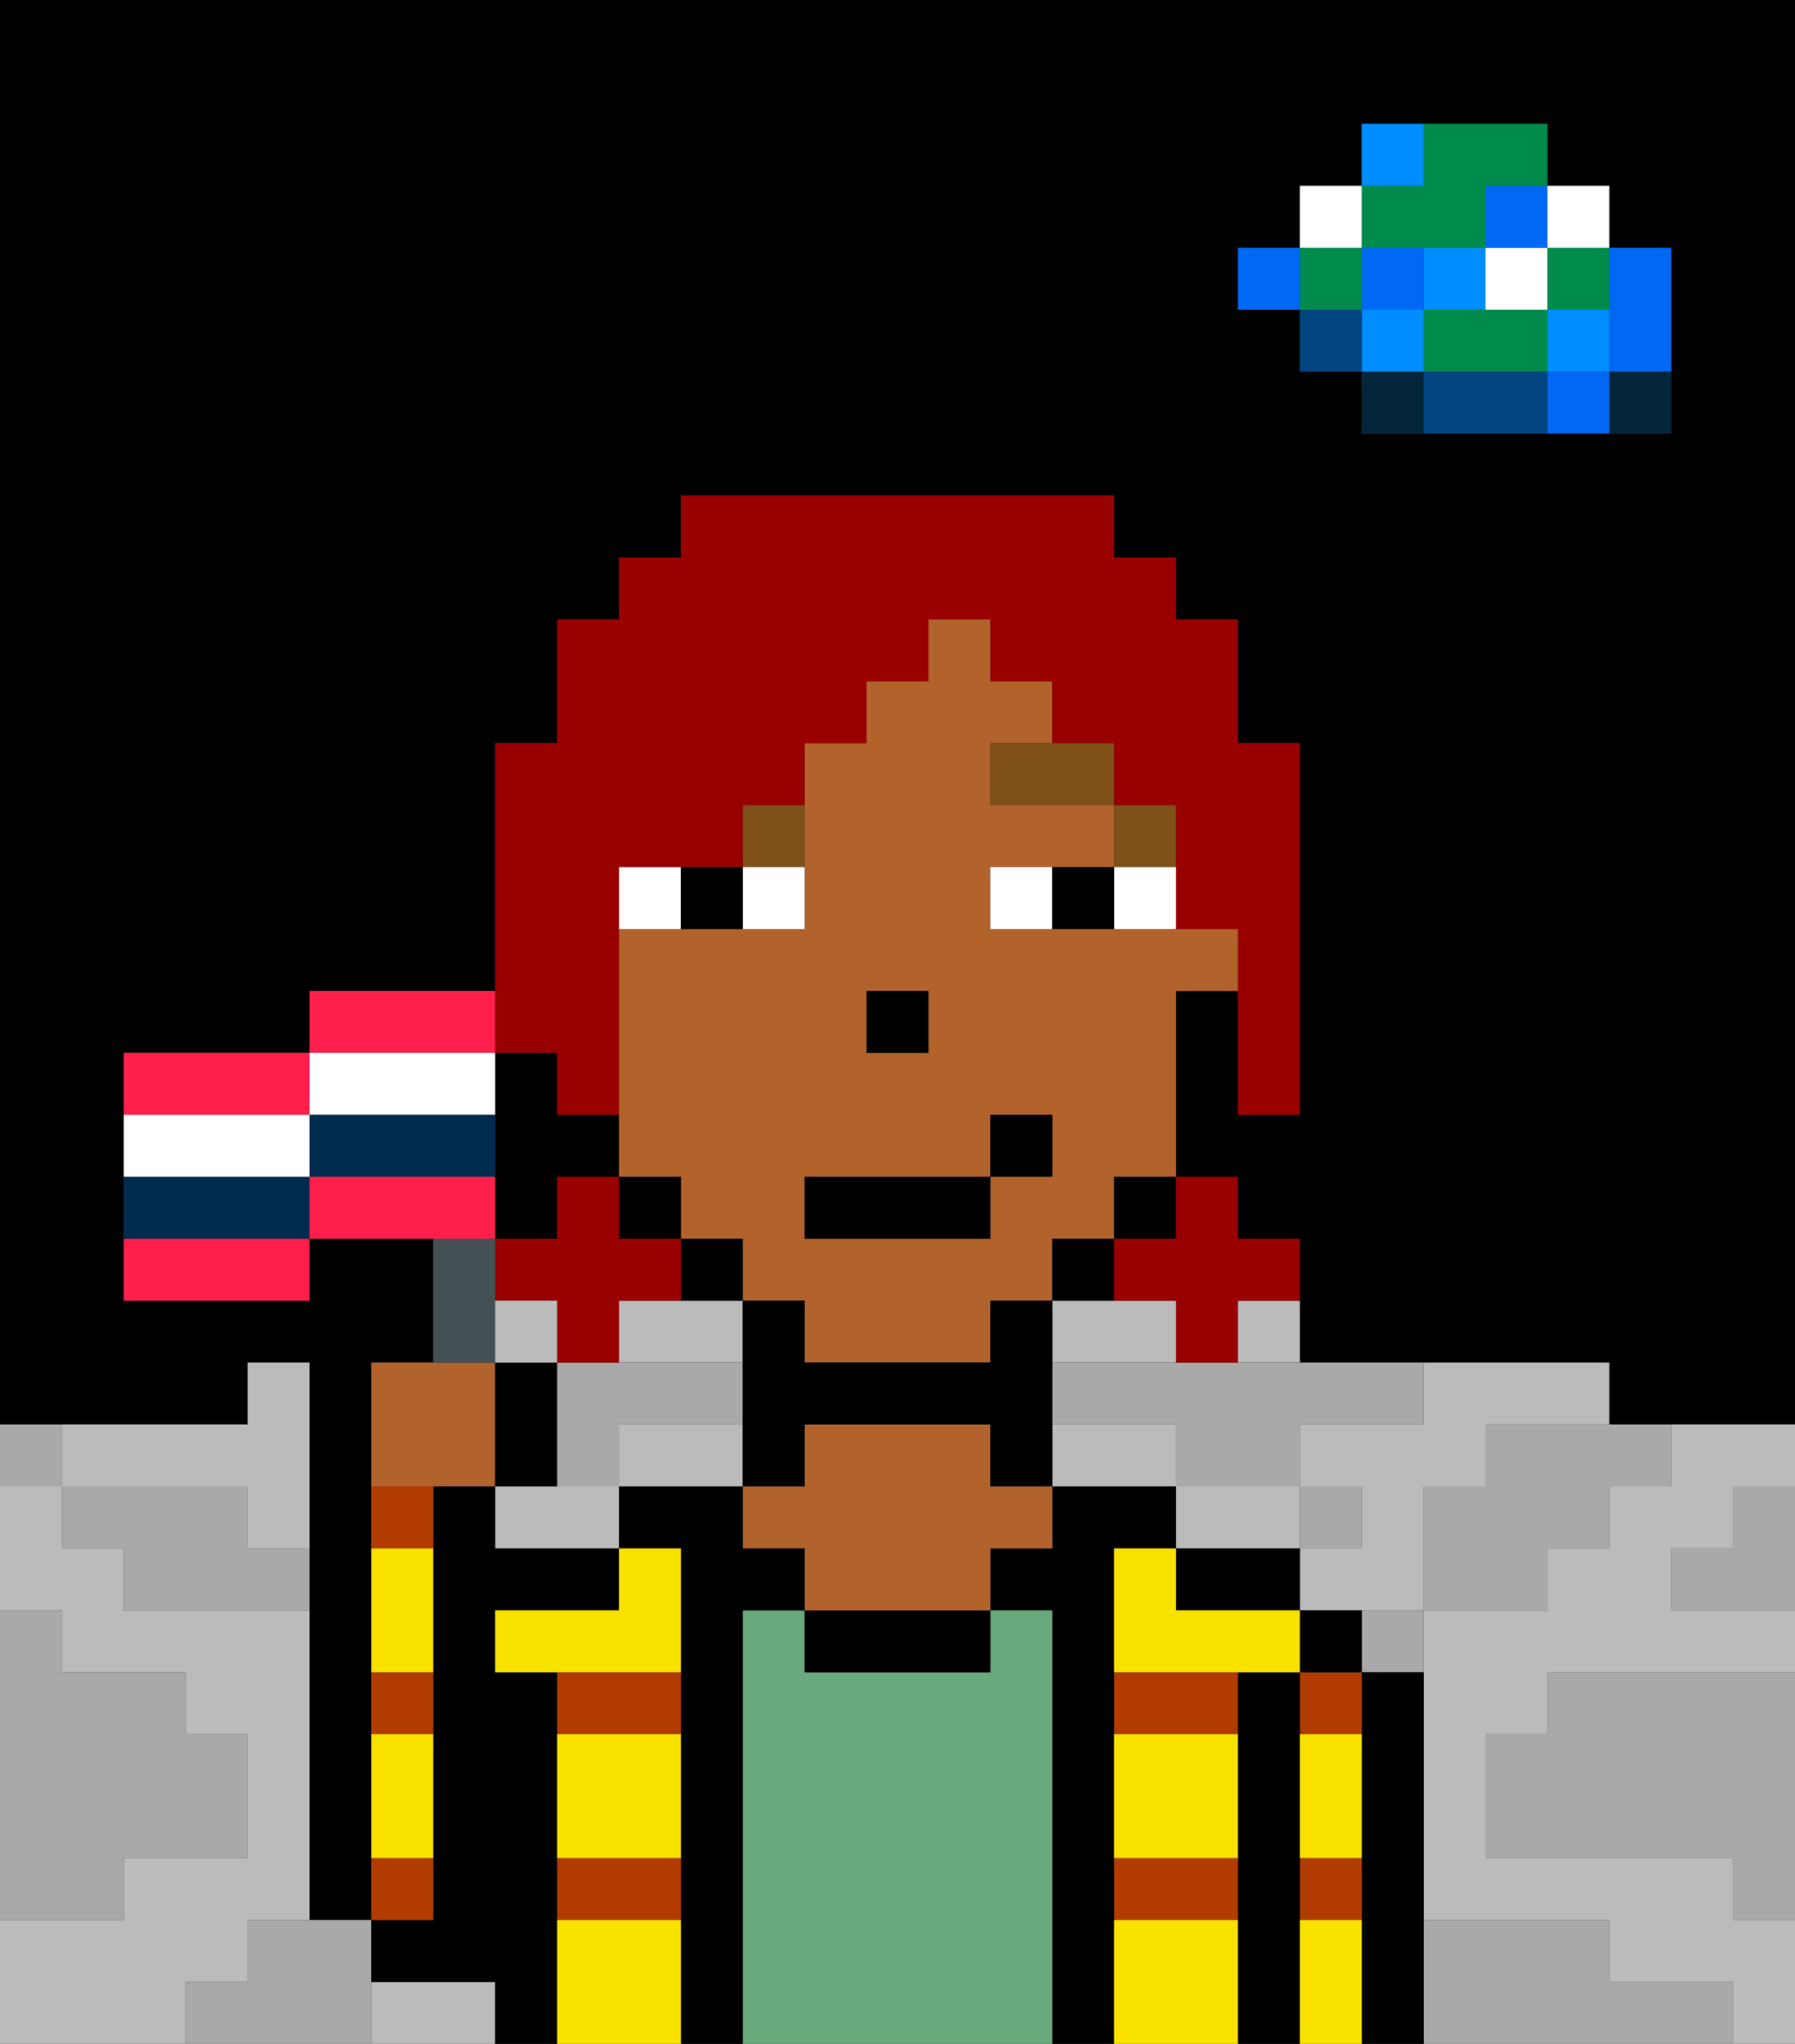 <svg xmlns="http://www.w3.org/2000/svg" viewBox="0 0 29 33"><rect x="0" y="0" width="29" height="33" fill="#333333" stroke="none"/><defs><style>polygon,rect,path{shape-rendering:crispedges;}polygon,rect,path{shape-rendering:crispedges;}.lb62-1{fill:#a9a9a9;}.lb62-2{fill:#000000;}.lb62-3{fill:#bbbbbb;}.lb62-4{fill:#04263a;}.lb62-5{fill:#0068f5;}.lb62-6{fill:#008dff;}.lb62-7{fill:#008b4c;}.lb62-8{fill:#ffffff;}.lb62-9{fill:#004480;}.lb62-10{fill:#b23b00;}.lb62-11{fill:#68aa7b;}.lb62-12{fill:#b2622b;}.lb62-13{fill:#f9e100;}.lb62-14{fill:#7f5018;}.lb62-15{fill:#990000;}.lb62-16{fill:#455054;}.lb62-17{fill:#ff1f4a;}.lb62-18{fill:#002b4f;}</style></defs><path class="lb62-1" d="M28,25H27v1h2V24H28Z"/><path class="lb62-2" d="M9,19h1V18H9V17H8v3H9Z"/><path class="lb62-2" d="M0,0V23H4V22H5v9H6V22H7V20H5v1H2V17H5V16H8V12H9V10h1V9h1V8h7V9h1v1h1v2h1v6H20V16H19v3h1v1h1v2h5v1h3V0H0ZM27,5V7H22V6H21V5H20V4h1V3h1V2h3V3h1V4h1Z"/><path class="lb62-1" d="M27,32H26V31H23v2h5V32Z"/><path class="lb62-1" d="M25,27v1H24v2h4v1h1V27H25Z"/><path class="lb62-3" d="M8,24v1h2V24H8Z"/><path class="lb62-3" d="M10,21v1h2V21H10Z"/><path class="lb62-3" d="M18,22h1V21H17v1Z"/><path class="lb62-3" d="M22,23H21v1h1v1H21v1h2V24h1V23h2V22H23v1Z"/><path class="lb62-3" d="M20,22h1V21H20Z"/><path class="lb62-3" d="M21,24H19v1h2Z"/><path class="lb62-3" d="M18,23H17v1h2V23Z"/><path class="lb62-3" d="M11,23H10v1h2V23Z"/><path class="lb62-3" d="M4,32V31H5V26H2V25H1V24H0v2H1v1H3v1H4v2H2v1H0v2H3V32Z"/><path class="lb62-3" d="M7,32H6v1H8V32Z"/><path class="lb62-3" d="M2,24H4v1H5V22H4v1H1v1Z"/><path class="lb62-3" d="M27,24H26v1H25v1H23v5h3v1h2v1h1V31H28V30H24V28h1V27h4V26H27V25h1V24h1V23H27Z"/><path class="lb62-4" d="M26,7h1V6H26Z"/><path class="lb62-5" d="M26,5V6h1V4H26Z"/><path class="lb62-5" d="M25,6V7h1V6Z"/><rect class="lb62-6" x="25" y="5" width="1" height="1"/><rect class="lb62-7" x="25" y="4" width="1" height="1"/><rect class="lb62-8" x="25" y="3" width="1" height="1"/><path class="lb62-1" d="M24,24H23v2h2V25h1V24h1V23H24Z"/><path class="lb62-7" d="M24,5H23V6h2V5Z"/><rect class="lb62-8" x="24" y="4" width="1" height="1"/><rect class="lb62-5" x="24" y="3" width="1" height="1"/><path class="lb62-9" d="M24,6H23V7h2V6Z"/><rect class="lb62-6" x="23" y="4" width="1" height="1"/><path class="lb62-1" d="M22,27h1V26H22Z"/><path class="lb62-4" d="M22,6V7h1V6Z"/><rect class="lb62-6" x="22" y="5" width="1" height="1"/><rect class="lb62-5" x="22" y="4" width="1" height="1"/><path class="lb62-7" d="M23,4h1V3h1V2H23V3H22V4Z"/><path class="lb62-6" d="M23,2H22V3h1Z"/><rect class="lb62-1" x="21" y="24" width="1" height="1"/><rect class="lb62-9" x="21" y="5" width="1" height="1"/><rect class="lb62-7" x="21" y="4" width="1" height="1"/><rect class="lb62-8" x="21" y="3" width="1" height="1"/><rect class="lb62-5" x="20" y="4" width="1" height="1"/><path class="lb62-1" d="M19,22H17v1h2v1h2V23h2V22H19Z"/><path class="lb62-1" d="M11,23h1V22H9v2h1V23Z"/><path class="lb62-1" d="M6,31H4v1H3v1H6V31Z"/><path class="lb62-1" d="M2,30H4V28H3V27H1V26H0v5H2Z"/><path class="lb62-1" d="M4,24H1v1H2v1H5V25H4Z"/><path class="lb62-1" d="M1,23H0v1H1Z"/><path class="lb62-2" d="M23,27H22v6h1V27Z"/><path class="lb62-10" d="M21,28h1V27H21Z"/><path class="lb62-10" d="M21,31h1V30H21Z"/><path class="lb62-2" d="M21,26v1h1V26Z"/><path class="lb62-2" d="M21,30V27H20v6h1V30Z"/><path class="lb62-10" d="M18,31h2V30H18Z"/><path class="lb62-10" d="M18,28h2V27H18Z"/><path class="lb62-2" d="M20,26h1V25H19v1Z"/><path class="lb62-2" d="M18,30V25h1V24H17v1H16v1h1v7h1V30Z"/><path class="lb62-11" d="M17,26H16v1H13V26H12v7h5V26Z"/><path class="lb62-2" d="M13,26v1h3V26H13Z"/><path class="lb62-12" d="M16,23H13v1H12v1h1v1h3V25h1V24H16Z"/><path class="lb62-2" d="M12,26h1V25H12V24H10v1h1v8h1V26Z"/><path class="lb62-10" d="M9,28h2V27H9Z"/><path class="lb62-10" d="M9,31h2V30H9Z"/><path class="lb62-2" d="M9,30V27H8V26h2V25H8V24H7v7H6v1H8v1H9V30Z"/><path class="lb62-10" d="M7,30H6v1H7Z"/><path class="lb62-10" d="M7,27H6v1H7Z"/><path class="lb62-10" d="M7,24H6v1H7Z"/><path class="lb62-12" d="M19,15H16V14h2V13H16V12h1V11H16V10H15v1H14v1H13v3H10v4h1v1h1v1h1v1h3V21h1V20h1V19h1V16h1V15Zm-5,1h1v1H14Zm3,3H16v1H13V19h3V18h1Z"/><rect class="lb62-2" x="18" y="19" width="1" height="1"/><path class="lb62-2" d="M18,20H17v1h1Z"/><path class="lb62-2" d="M17,22V21H16v1H13V21H12v3h1V23h3v1h1V22Z"/><path class="lb62-2" d="M12,21V20H11v1Z"/><rect class="lb62-2" x="10" y="19" width="1" height="1"/><rect class="lb62-2" x="14" y="16" width="1" height="1"/><path class="lb62-13" d="M18,31v2h2V31Z"/><path class="lb62-13" d="M9,31v2h2V31Z"/><path class="lb62-13" d="M18,30h2V28H18Z"/><path class="lb62-13" d="M9,30h2V28H9Z"/><path class="lb62-13" d="M20,26H19V25H18v2h3V26Z"/><path class="lb62-13" d="M9,26H8v1h3V25H10v1Z"/><path class="lb62-13" d="M7,28H6v2H7Z"/><path class="lb62-13" d="M7,25H6v2H7Z"/><path class="lb62-13" d="M21,31v2h1V31Z"/><path class="lb62-13" d="M21,29v1h1V28H21Z"/><rect class="lb62-14" x="18" y="13" width="1" height="1"/><path class="lb62-14" d="M16,13h2V12H16Z"/><path class="lb62-14" d="M13,13H12v1h1Z"/><path class="lb62-8" d="M11,14H10v1h1Z"/><path class="lb62-8" d="M13,15V14H12v1Z"/><path class="lb62-8" d="M18,15h1V14H18Z"/><path class="lb62-8" d="M16,14v1h1V14Z"/><path class="lb62-2" d="M12,15V14H11v1Z"/><path class="lb62-2" d="M17,14v1h1V14Z"/><rect class="lb62-2" x="13" y="19" width="3" height="1"/><rect class="lb62-2" x="16" y="18" width="1" height="1"/><path class="lb62-15" d="M18,20v1h1v1h1V21h1V20H20V19H19v1Z"/><path class="lb62-15" d="M9,22h1V21h1V20H10V19H9v1H8v1H9Z"/><path class="lb62-15" d="M9,17v1h1V14h2V13h1V12h1V11h1V10h1v1h1v1h1v1h1v2h1v3h1V12H20V10H19V9H18V8H11V9H10v1H9v2H8v5Z"/><path class="lb62-12" d="M8,24V22H6v2H8Z"/><path class="lb62-16" d="M8,21V20H7v2H8Z"/><path class="lb62-2" d="M9,22H8v2H9Z"/><path class="lb62-17" d="M5,17H2v1H5Z"/><path class="lb62-17" d="M8,16H5v1H8Z"/><path class="lb62-17" d="M2,21H5V20H2Z"/><path class="lb62-17" d="M8,19H5v1H8Z"/><path class="lb62-8" d="M5,18H2v1H5Z"/><path class="lb62-8" d="M6,18H8V17H5v1Z"/><path class="lb62-18" d="M6,18H5v1H8V18Z"/><path class="lb62-18" d="M2,19v1H5V19Z"/><rect class="lb62-3" x="8" y="21" width="1" height="1"/></svg>